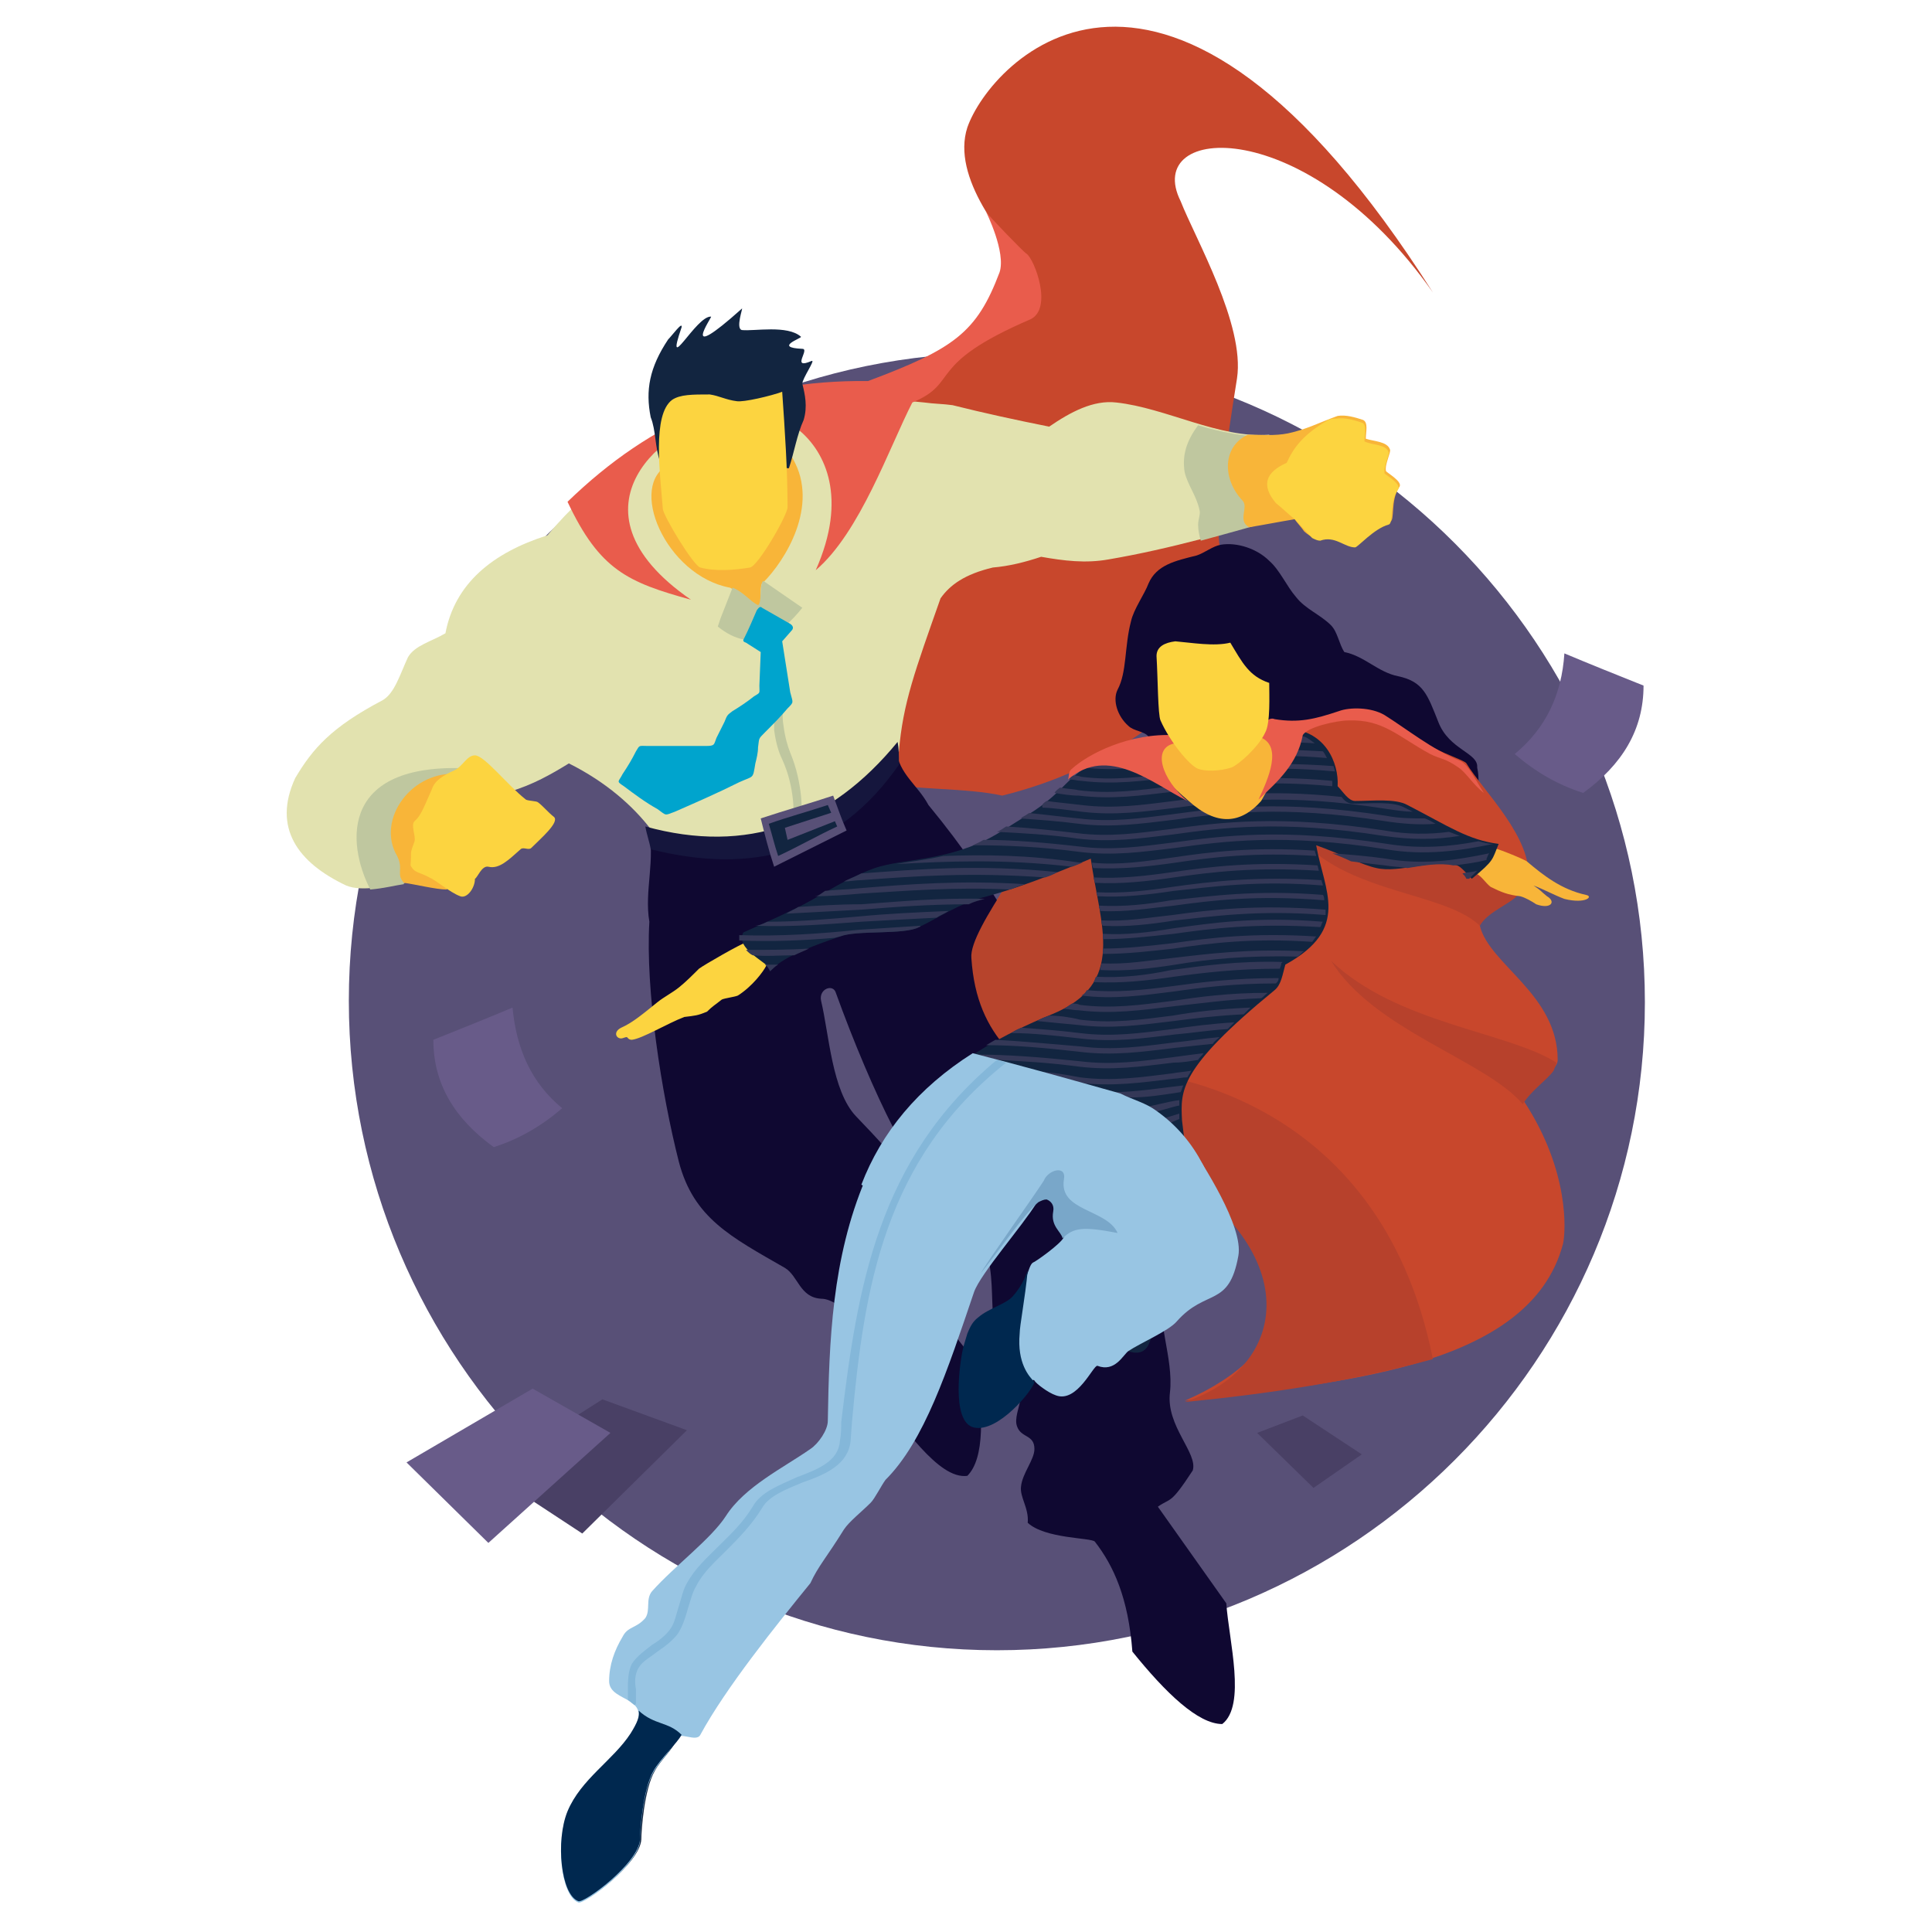 <?xml version="1.0" encoding="utf-8"?>
<!-- Generator: Adobe Illustrator 21.0.0, SVG Export Plug-In . SVG Version: 6.00 Build 0)  -->
<svg version="1.1" id="Слой_1" xmlns="http://www.w3.org/2000/svg" xmlns:xlink="http://www.w3.org/1999/xlink" x="0px" y="0px"
	 viewBox="0 0 144 144" style="enable-background:new 0 0 144 144;" xml:space="preserve">
<style type="text/css">
	.st0{fill-rule:evenodd;clip-rule:evenodd;fill:#585077;}
	.st1{fill-rule:evenodd;clip-rule:evenodd;fill:#C8472C;}
	.st2{fill-rule:evenodd;clip-rule:evenodd;fill:#E2E2AF;}
	.st3{fill-rule:evenodd;clip-rule:evenodd;fill:#E95C4C;}
	.st4{fill-rule:evenodd;clip-rule:evenodd;fill:#F8B539;}
	.st5{fill-rule:evenodd;clip-rule:evenodd;fill:#122540;}
	.st6{fill-rule:evenodd;clip-rule:evenodd;fill:#FCD440;}
	.st7{fill-rule:evenodd;clip-rule:evenodd;fill:#BFC79F;}
	.st8{fill-rule:evenodd;clip-rule:evenodd;fill:#0F0831;}
	.st9{fill-rule:evenodd;clip-rule:evenodd;fill:#B7412C;}
	.st10{fill-rule:evenodd;clip-rule:evenodd;fill:#B7442C;}
	.st11{fill-rule:evenodd;clip-rule:evenodd;fill:#343857;}
	.st12{fill-rule:evenodd;clip-rule:evenodd;fill:#98C5E3;}
	.st13{fill-rule:evenodd;clip-rule:evenodd;fill:#494065;}
	.st14{fill-rule:evenodd;clip-rule:evenodd;fill:#685B89;}
	.st15{fill-rule:evenodd;clip-rule:evenodd;fill:#00A4CD;}
	.st16{fill-rule:evenodd;clip-rule:evenodd;fill:#00284F;}
	.st17{fill-rule:evenodd;clip-rule:evenodd;fill:#79A7C9;}
	.st18{fill-rule:evenodd;clip-rule:evenodd;fill:#84B7D9;}
	.st19{fill-rule:evenodd;clip-rule:evenodd;fill:#15163D;}
</style>
<path class="st0" d="M74.3,123c26.6,0,48.3-21.7,48.3-48.3S101,26.3,74.3,26.3S26,48,26,74.6S47.7,123,74.3,123z"/>
<path class="st1" d="M61.9,35.1C67,30.2,72,25.3,77.1,20.4c-2.4-2.6-6.2-7.2-5-10.9c1.7-4.9,14.7-19.2,34.7,12.3
	C97.4,8.4,85.1,9.2,88,15c1.1,2.8,4.8,9.2,4.2,13.2c-3.5,21.8,0.7,8,1.5,16.7c0,0.4-0.8,2.2-0.8,2.7c-5.3,5.7-10.5,9.8-18.2,11.7
	c-2.7-0.6-6.6-0.4-9.3-1C64.2,50.5,63,42.8,61.9,35.1z"/>
<path class="st2" d="M71,30.2c-0.7-0.1-1.4-0.1-2.1-0.2c-12-1.3-21.4,1.9-28.1,9.9c-4.1,1.3-6.9,3.6-7.6,7.3c-1,0.6-2.3,0.9-2.8,1.8
	c-0.6,1.3-1,2.7-1.9,3.2c-3.8,2-5.2,3.6-6.5,5.8c-1.7,3.7,0.2,6.3,3.8,8c1.2,0.5,3.1,0,4.4-0.2c0.1-1.8-0.2-3.5-0.1-5.3
	c2.6-0.5,5.3-1,7.9-1.5c1.7-0.5,3.1-1.3,4.4-2.1c2.8,1.4,4.8,3.2,6.1,4.9c7.9,2.9,13.8-0.4,18.5-5.8c0.3-3.6,1.2-6,3.1-11.4
	c0.7-1,1.8-1.8,3.9-2.3c1.2-0.1,2.4-0.4,3.6-0.8c1.7,0.3,3.3,0.5,5,0.2c4.7-0.8,9.1-2.1,13.7-3.4c-0.6-2-1.1-3.9-1.7-5.9
	c-3.7,0.3-7.7-2-11.4-2.4c-1.7-0.2-3.4,0.7-5,1.8C75.7,31.3,73.4,30.8,71,30.2z"/>
<path class="st3" d="M68,30c-1.7,3.3-3.9,9.7-7.2,12.5c2.4-5.4,0.7-8.8-1.2-10.4c-2-1.6-5.9-0.8-6.1-0.7c-3.4,0-12,6.4-2,13.3
	c-4.7-1.3-6.8-2.2-9.2-7.3c6.3-6.1,13.3-9.1,22.4-9c6.4-2.4,8.1-3.6,9.8-8.1c0.5-1.5-1-4.5-1-4.5c0.2,0.3,2.9,3.1,3,3.1
	c0.6,0.4,2,4.1,0.3,4.9C68.9,27.2,71.6,28.5,68,30z"/>
<path class="st4" d="M58.7,33.5c-3.2,0.1-5.6,1-8.8,1.1c-3.2,1.5-0.3,8.3,4.5,9.2c0.3,0.1,1.8,1.4,2.1,1.4c0.4-0.1,0-1.7,0.4-1.8
	c1.6-1.6,4.2-5.7,2.2-9.2C57.7,31.6,59.1,33.8,58.7,33.5z"/>
<path class="st5" d="M58.8,34.9c-3.2-0.2-6.4-0.3-9.6-0.5c-0.4-1.1-0.3-2.3-0.7-3.3c-0.4-2-0.1-3.7,1.3-5.8c0.3-0.3,1.1-1.4,1-0.9
	c-1.3,3.8,1.1-0.9,2.2-0.8c0.1,0-2.5,3.7,2.3-0.6c0.1-0.1-0.5,1.5,0,1.6c0.9,0.1,3.4-0.4,4.4,0.5c0.1,0.1-2.1,0.8,0.1,0.9
	c0.6,0-0.9,1.6,0.7,0.9c0.3-0.1-0.7,1.3-0.7,1.7c0.2,0.8,0.4,1.7,0.1,2.7C59.4,32.4,59.2,33.7,58.8,34.9z"/>
<path class="st6" d="M50.1,29.8c-1.5,1.1-0.9,5.5-0.7,8.1c0,0.5,2.3,4.3,2.8,4.4c1.1,0.3,2.5,0.2,3.7,0c0.6-0.1,2.8-3.9,2.8-4.5
	c0-2.8-0.2-5.7-0.4-8.6c-0.8,0.3-2.9,0.8-3.4,0.7c-0.8-0.1-1.3-0.4-2-0.5C51.6,29.4,50.7,29.4,50.1,29.8z"/>
<path class="st7" d="M27.6,66.3c1.1-0.1,1.8-0.3,2.5-0.4c0.1-1.8-0.2-3.5-0.1-5.3l5.3-1c1.8-1.6,0.6-1.6,0.1-2.3
	C25.3,56.6,25.8,62.8,27.6,66.3z"/>
<path class="st4" d="M34.3,57.7c-1.2,2.5,0.2,6.2-1,8.6c-0.8,0-2.4-0.4-3.2-0.5c-0.6-0.7,0-1-0.5-2C28,61.1,30.7,57.3,34.3,57.7z"/>
<path class="st7" d="M89.5,40.3c2.2-0.6,4.4-1.2,6.7-1.9l-1.7-5.9c-1.7,0.1-3.5-0.3-5.2-0.8c-0.9,1.2-1.2,2.3-1,3.5
	c0.2,0.9,0.9,1.8,1.1,2.8c0.1,0.3-0.1,0.7-0.1,1.1C89.3,39.5,89.4,40,89.5,40.3z"/>
<path class="st6" d="M34.3,66.8c-0.8-0.3-1.8-1.2-2.3-1.4c-0.7-0.4-1.1-0.3-1.4-0.9c0.1-1.2-0.1-0.7,0.3-1.8c0.1-0.4-0.3-1.2,0-1.5
	c0.5-0.4,0.8-1.3,1.3-2.4c0.2-0.6,0.8-1,1.7-1.4c0.6-0.3,0.9-1.1,1.5-1.1c0.7,0,2.4,2.2,3.8,3.3c0.2,0.1,0.8,0.1,0.9,0.2
	c0.4,0.3,0.7,0.7,1.2,1.1c0.4,0.4-1,1.6-1.7,2.3c-0.2,0.2-0.6-0.1-0.8,0.1c-0.9,0.8-1.6,1.5-2.4,1.3c-0.5-0.1-0.8,0.8-1,0.9
	C35.4,66.2,34.8,67,34.3,66.8z"/>
<path class="st4" d="M98.4,40.2c-0.3,0.1-1-0.4-1.2-0.6c-0.2-0.3-0.5-0.6-0.7-0.9c-1.2,0.2-2.2,0.4-3.4,0.6c-0.9-0.5,0-1.5-0.5-2
	c-1.5-1.6-1.5-4,0.4-4.9c1,0,2,0.1,3-0.1c1.4-0.3,2.3-0.8,3.7-1.3c0.6-0.1,1.3,0.1,1.9,0.3c0.4,0.2,0.2,0.9,0.2,1.4
	c0.6,0.2,1.6,0.2,1.8,0.8c0.1,0.2-0.4,1.1-0.3,1.6c0,0.1,1.3,0.8,1,1.2c-0.7,1-0.3,2.5-0.7,2.6c-1.2,0.3-2.4,1.7-2.5,1.7
	C100.2,40.7,99.5,39.8,98.4,40.2z"/>
<path class="st6" d="M99,31.3c-1.9,1.1-2.6,2.1-3.1,3.2c-1.6,0.7-1.9,1.7-0.8,3c0.5,0.4,0.9,0.8,1.4,1.2l1.3,1.4
	c0.2,0.1,0.4,0.2,0.6,0.2c1.1-0.4,1.8,0.5,2.6,0.5c0.2,0,1.4-1.4,2.5-1.7c0.4-0.1,0-1.6,0.7-2.6c0.3-0.4-0.9-1.1-1-1.2
	c-0.1-0.5,0.4-1.5,0.3-1.6c-0.2-0.6-1.2-0.5-1.8-0.8c0-0.5,0.2-1.3-0.2-1.4c-0.6-0.2-1.3-0.4-1.9-0.3C99.4,31.2,99.2,31.2,99,31.3z"
	/>
<path class="st8" d="M87.9,57.8c-0.8-1-1.5-2-2.3-2.9c-0.3-0.4-1.1-0.4-1.5-0.8c-0.8-0.7-1.2-1.9-0.8-2.7c0.7-1.3,0.5-3.2,1-5.1
	c0.2-0.9,1-2,1.3-2.8c0.6-1.4,2-1.7,3.6-2.1c0.6-0.2,1.2-0.7,1.8-0.8c1.2-0.2,2.7,0.3,3.6,1.2c0.8,0.7,1.3,1.9,2,2.7
	c0.7,0.9,1.8,1.3,2.6,2.1c0.5,0.5,0.6,1.4,1,2c1.5,0.3,2.5,1.5,4,1.8c1.9,0.4,2.2,1.4,3,3.4c0.8,2.1,3,2.3,2.9,3.4
	c0.1,0.5,0.1,0.7,0.1,1.2C102.8,58.1,95.3,57.9,87.9,57.8z"/>
<path class="st1" d="M95.3,54.5c-5.4,1.3-10.7,2.9-16.1,4.2c-1.5,4-7,10.5-6.8,12.7c0.9,11.4,11.8,9,19.8,19.4
	c5.1,3.4,4.7,9.9-3.9,13.6c10.8-1.3,25.7-2.2,28.2-11.7c0.2-0.9,0.5-5.4-2.9-10.6c-0.6-0.8,2.5-2,2.5-3.1c0-4.9-5.1-7.1-5.8-10
	c-0.2-0.9,3.5-2.5,3.6-3.4c0.4-3.1-3.4-6.7-4.6-8.7c-0.1-0.2-1.4-0.6-2.5-1.2c-1.9-1-4.2-2.4-5.6-2.6C98.2,52.8,98.2,54.9,95.3,54.5
	z"/>
<path class="st9" d="M113.4,66c0,0.1-0.1,0.3-0.2,0.6c-0.4,0.7-2.3,1.3-2.9,2.4c-2.9-2.8-11.4-2.3-14.5-8.1
	C100.3,64.3,109.2,61.5,113.4,66z"/>
<path class="st9" d="M106.8,101.3c-4-20.1-21.3-21.6-23.6-21.5c1,0.6,1.2,5.9,2.1,6.4c12,6.3,11.2,15.6,3,18.3
	C94.4,103.9,100.6,103,106.8,101.3z"/>
<path class="st8" d="M64.1,97.6c0.4,2.2,0.9,4.3,1.3,6.5c1.9,2,4.5,6.2,6.7,5.9c1.3-1.3,1.2-4.6,0.6-8.6c-1.8-2-2.8-3.7-3.4-5.2
	c-0.1-0.3-0.2-0.7-0.3-1l2.9-1.4c-2.3-4.2-5-7.4-8.1-10.6c-1.8-1.9-2-6.1-2.6-8.6c-0.2-0.9,0.9-1.3,1.1-0.6
	c1.3,3.6,2.9,7.4,4.3,10.1c3.2,4.3,4.1,5.3,6.4,8.3c1.8,2.4,0,7.1,2.3,9.1c1.9,1.6,0.1,3.7,0.5,4.8c0.3,0.9,1.3,0.6,1.3,1.7
	c0,0.8-0.9,1.8-1,2.8c-0.1,0.8,0.6,1.6,0.5,2.7c1.3,1.2,4.7,1.1,5,1.4c1.4,1.8,2.5,4.2,2.8,8.2c2.5,3.1,4.9,5.4,6.7,5.4
	c1.8-1.4,0.5-6.2,0.3-9c-1.7-2.4-3.4-4.8-5.1-7.2c1-0.7,0.9-0.1,2.6-2.7c0.4-1.3-2-3.3-1.7-5.8c0.3-2.6-1.1-5.5-0.5-7.9
	c-5.8-12.9-7.1-23.3-17.5-35.9c-0.8-1.5-2.2-2.3-2.4-4.1c-3.9,5.1-9.7,8.5-18.5,5.8c0.6,2.3-0.3,4.7,0.1,7
	c-0.3,5.1,0.9,12.8,2.2,17.9c1.1,4.2,3.9,5.6,7.9,7.9c1,0.6,1.1,2.2,2.7,2.3c0.8,0,1.5,0.7,2.2,1L64.1,97.6z"/>
<path class="st10" d="M76.1,76.9c1,0,5.3-1.6,5.5-3.4c0.4-0.4,0.9-0.7,1.3-1.1c0,0,0.1,0,0.1-0.1l0.9-0.7l1.3-1.1
	c0.7-0.9,1.5-1.7,2.2-2.6l0.8-1.3l0.6-1.5l0.5-2.4v-0.6c0-0.5,0.2-0.8,0.3-1.3l0.1-0.4v-0.4c0,0,0-0.1,0-0.1l-0.5-0.3L87.9,59
	c-0.2-0.1-0.4-0.2-0.5-0.4c-0.5-0.5-1.1-1.1-1.6-1.6c0,0-0.1-0.1-0.1-0.2l-6.5,1.9c-1.5,4-7,10.5-6.8,12.7c0.2,3.1,1.2,5.1,2.6,6.7
	l0.4-0.2c0-0.1,0.1-0.1,0.1-0.2C75.6,77.4,75.8,77.1,76.1,76.9z"/>
<path class="st6" d="M57.1,72c0.4-0.9-0.1-1.8-1.6-1.7c-0.2,0-3,1.6-3.4,1.9c-0.5,0.5-1,1-1.5,1.4c-0.5,0.4-1.1,0.7-1.6,1.1
	c-1,0.8-1.8,1.5-2.7,1.9c-0.6,0.3-0.4,0.8,0,0.8c0.1,0,0.3-0.1,0.4-0.1c0.1,0,0.1,0.2,0.4,0.2c0.8-0.1,2.6-1.2,3.9-1.7
	c0.8-0.1,1-0.1,1.7-0.4c0.4-0.4,0.6-0.5,1.1-0.9c0.2-0.1,1-0.2,1.2-0.3C56.1,73.5,56.9,72.4,57.1,72z"/>
<path class="st4" d="M113.8,64.2c-0.3-0.2-2.5-1.1-2.6-1c-0.6,0.4-2.1,1.8-1.3,1.9c0.4,0,0.8,0.7,1.2,1c0.8,0.4,1.3,0.6,2.2,0.7
	c0.4,0.1,0.9,0.4,1.2,0.6c1.1,0.4,1.5-0.2,0.8-0.6c-0.5-0.4-0.4-0.4-1-0.8c0.8,0.3,1.5,0.7,2.3,1c1.6,0.4,2.2-0.2,1.6-0.3
	C116.4,66.3,115.1,65.3,113.8,64.2z"/>
<path class="st5" d="M57.5,72.3c0.1-0.1,0.2-0.2,0.3-0.3c1.1-0.9,3.1-1.6,4.8-2.2c1.3-0.5,4.8-0.1,5.9-0.7c1.3-0.6,3-1.8,5.1-2.3
	c2.2-0.6,4.6-1.5,7.7-2.8c0.7,5,2.7,9.3-2.9,11.6c-7.6,3.1-11.5,7.1-13.6,11.6C62,93.3,62,99.8,61.9,106c0,0.7-0.7,1.7-1.3,2.1
	c-2,1.4-5,2.7-6.4,4.9c-2.5,4-3.7,8.4-5.3,12.8c-0.3,0.7-0.6,1.5-1,2.2c-0.3,0.5-0.3,1.2-0.6,1.7c-1.3,2-4,3-4.9,5.3
	c-0.9,2.2-0.5,6.2,0.8,6.7c0.4,0.2,4.5-2.8,4.6-4.6c0-0.6,0.2-3.7,1-5.1c0.5-0.9,1.3-1.5,1.7-2.5c0.2-0.6,0.2-1.3,0.5-1.8
	c0.1-0.2,0.2-0.4,0.3-0.5c2-3.3,5.8-6.1,8.5-9.4c0.6-1.3,0.8-2.3,2-4.3c0.4-0.6,1.5-1.2,2.2-1.9c0.3-0.3,0.8-1.3,1.1-1.7
	c3.7-3.7,6.2-10.7,9.1-18.6c3.4-2.6,7.9-4.9,6.1-0.9c5.8,0.3-1.7,5.9-4.4,7c-1.1,0.4-2.3,0.9-2.9,1.9c-1.5,2.4-1.1,5.4,0.4,5.1
	c2.4-0.4,4.9-4.1,6.9-7.1c1.8,2.5,4.7,4.8,5.4,2.7c1.1-3.1,5.9-5,2.9-5.3c-0.6-0.1,2.4-0.6,1.9-1.6c-1.3-2.4-2.1-6.8-2.4-9.6
	c-0.1-2.2-0.3-3.8,6.9-9.7c0.5-0.4,0.6-1.2,0.8-1.9c4.9-2.7,2.9-5.5,2.3-8.9c1.7,0.6,3.5,1.5,4.5,1.7c1.7,0.4,4.2-0.7,6-0.2
	c0.3,0.1,0.7,0.6,1.1,1c1.7-1.4,1.5-1.4,2-2.6c-2.3-0.3-3.7-1.3-6.8-2.9c-0.9-0.5-2.6-0.3-3.9-0.3c-0.5,0-0.9-0.7-1.3-1.1
	c0.1-1.7-0.9-4.3-4-4.3c-4.4,0.5-7.1,0.6-12.6,1.8c-3.8,1.5-3.3,2.7-6.6,4.7c-1,0.6-2,1.3-3,1.8c-3.3,1.6-6.2,1.4-8.3,2.1
	c-2.5,0.9-4.3,2.3-6.1,3.1c-1.4,0.7-2.6,1.2-3.7,1.7C54.8,70.7,57,71.6,57.5,72.3z"/>
<path class="st11" d="M81,73.8c2.2,0.2,4.1,0,6.4-0.3c2.2-0.3,4.6-0.6,7.9-0.6c0,0.2-0.1,0.3-0.2,0.4c-3.1,0-5.5,0.3-7.6,0.6
	c-2.4,0.3-4.5,0.6-6.9,0.3C80.8,74.1,80.9,74,81,73.8L81,73.8z M73.3,62.6c2.2,0,4.6,0.2,7.2,0.5c2.4,0.3,4.5,0,6.9-0.3
	c3.7-0.5,8.2-1.1,16,0.1c2.5,0.4,4.7,0.2,6.8-0.2c0.4,0.1,0.7,0.2,1.1,0.2c-2.4,0.5-5.1,0.9-8,0.4c-7.6-1.2-12.1-0.6-15.7-0.1
	c-2.5,0.3-4.6,0.6-7.1,0.3c-3-0.4-5.6-0.5-8-0.5C72.7,62.9,73,62.8,73.3,62.6L73.3,62.6z M75,61.6c-0.2,0.1-0.4,0.3-0.7,0.4
	c1.9,0.1,3.9,0.2,6,0.5c2.5,0.3,4.6,0,7.1-0.3c3.6-0.5,8.1-1.1,15.7,0.1c2.1,0.3,3.9,0.3,5.7,0c-0.3-0.1-0.5-0.2-0.8-0.3
	c-1.5,0.2-3.1,0.2-4.8-0.1c-7.8-1.2-12.3-0.6-16-0.1c-2.4,0.3-4.5,0.6-6.9,0.3C78.6,61.9,76.7,61.7,75,61.6L75,61.6z M76.7,60.6
	c-0.3,0.2-0.3,0.2-0.5,0.3C76.1,61,76.1,61,76,61c1.4,0.1,2.9,0.2,4.4,0.4c2.5,0.3,4.6,0,7.1-0.3c3.6-0.5,8.1-1.1,15.7,0.1
	c1.3,0.2,2.6,0.3,3.8,0.2c-0.2-0.1-0.5-0.3-0.8-0.4c-0.9,0-1.9,0-2.9-0.2c-7.8-1.2-12.3-0.6-16-0.1c-2.4,0.3-4.5,0.6-6.9,0.3
	C79.3,60.9,77.8,60.7,76.7,60.6L76.7,60.6z M57.2,68.7c2.4,0,4.6-0.2,6.9-0.4c2.1-0.2,4.2-0.3,6.6-0.4c-0.3,0.2-0.6,0.3-0.9,0.5
	c-2,0.1-3.8,0.2-5.6,0.3c-2.7,0.2-5.2,0.4-7.9,0.3C56.5,69,56.8,68.9,57.2,68.7L57.2,68.7z M82.1,68.6c1.8,0.1,3.4-0.2,5.3-0.4
	c2.9-0.4,6.3-0.8,11.4-0.4c0,0.1,0,0.3,0,0.4c-5-0.4-8.4,0.1-11.2,0.4c-1.9,0.3-3.6,0.5-5.4,0.4C82.1,68.9,82.1,68.8,82.1,68.6
	L82.1,68.6z M59.5,67.6c-0.3,0.2-0.6,0.3-0.9,0.5c1.9-0.1,3.7-0.2,5.6-0.3c2.5-0.2,5.1-0.4,8-0.4c0.4-0.2,0.8-0.3,1.2-0.4
	c-3.4-0.1-6.4,0.2-9.2,0.4C62.5,67.4,61,67.5,59.5,67.6L59.5,67.6z M81.9,67.5c0,0.1,0.1,0.3,0.1,0.4c1.9,0.1,3.6-0.2,5.5-0.4
	c2.9-0.4,6.2-0.8,11.2-0.4c0-0.1,0-0.3-0.1-0.4c-5-0.4-8.4,0.1-11.3,0.4C85.5,67.4,83.8,67.6,81.9,67.5L81.9,67.5z M61.5,66.4
	c0.9-0.1,1.7-0.1,2.6-0.2c3.7-0.3,7.5-0.6,12.3-0.3c-0.4,0.1-0.8,0.3-1.1,0.4c-4.2-0.2-7.7,0.1-11.1,0.3c-1.2,0.1-2.3,0.2-3.5,0.2
	C61,66.8,61.2,66.6,61.5,66.4L61.5,66.4z M81.7,66.5c1.9,0.1,3.7-0.1,5.7-0.4c2.9-0.4,6.2-0.8,11.1-0.5c0,0.1,0.1,0.3,0.1,0.4
	c-4.9-0.4-8.2,0.1-11.1,0.4c-2,0.3-3.8,0.5-5.7,0.4L81.7,66.5L81.7,66.5z M64,65.2c-0.4,0.2-0.7,0.3-1.1,0.5c0.4,0,0.9-0.1,1.3-0.1
	c4-0.3,8.2-0.6,13.7-0.2c0.3-0.1,0.6-0.2,0.9-0.4c-5.9-0.6-10.4-0.2-14.6,0.1L64,65.2L64,65.2z M81.5,65.4l0.1,0.4
	c2,0.1,3.8-0.1,5.9-0.4c2.8-0.4,6-0.8,10.8-0.5l-0.1-0.4c-4.8-0.3-8,0.1-10.8,0.5C85.3,65.3,83.5,65.5,81.5,65.4L81.5,65.4z
	 M109,65.1c0.4-0.1,0.8-0.1,1.1-0.2c-0.3,0.3-0.4,0.4-0.6,0.6c-0.1,0-0.1,0-0.2,0C109.2,65.3,109.1,65.2,109,65.1L109,65.1z
	 M70.3,63.8c-1.3,0.3-2.4,0.4-3.5,0.6c3.8-0.2,7.9-0.4,13.1,0.2c0.3-0.1,0.5-0.2,0.8-0.3l-0.2,0C76.6,63.7,73.3,63.7,70.3,63.8
	L70.3,63.8z M81.4,64.3c0,0.1,0,0.3,0.1,0.4c2.1,0.1,4-0.1,6.1-0.4c2.7-0.4,5.9-0.8,10.5-0.5c0-0.1-0.1-0.3-0.1-0.4
	c-4.6-0.3-7.8,0.1-10.5,0.5C85.3,64.2,83.4,64.5,81.4,64.3L81.4,64.3z M99.3,63.6c0.5,0.2,1,0.4,1.4,0.6c0.8,0.1,1.6,0.2,2.5,0.3
	c0.6,0.1,1.1,0.1,1.7,0.2c1.2-0.2,2.4-0.4,3.4-0.2c0,0,0.1,0,0.1,0c0.8-0.1,1.6-0.2,2.4-0.4c0,0,0-0.1,0-0.1
	c0.1-0.2,0.1-0.3,0.2-0.4c-2.4,0.5-4.9,0.9-7.7,0.4C101.9,63.8,100.6,63.7,99.3,63.6L99.3,63.6z M78,59.7c0.7,0.1,1.8,0.2,2.6,0.3
	c2.4,0.3,4.5,0,6.9-0.3c3.1-0.4,6.8-0.9,12.5-0.3c0.2,0.3,0.5,0.5,0.8,0.5c1.3,0,3-0.2,3.9,0.3c0.2,0.1,0.4,0.2,0.6,0.3
	c-0.6,0-1.2-0.1-1.9-0.2c-7.6-1.2-12.1-0.6-15.7-0.1c-2.5,0.3-4.6,0.6-7.1,0.3c-0.8-0.1-2.2-0.3-2.9-0.3
	C77.6,59.9,77.9,59.8,78,59.7L78,59.7z M79,58.7c-0.1,0.1-0.3,0.2-0.4,0.4c0.6,0.1,1.2,0.2,1.8,0.2c2.5,0.3,4.6,0,7.1-0.3
	c3-0.4,6.5-0.9,11.8-0.4c0-0.1,0-0.3,0-0.4c-5.4-0.5-8.9,0-12,0.4c-2.4,0.3-4.5,0.6-6.9,0.3C80,58.8,79.5,58.8,79,58.7L79,58.7z
	 M80,57.8c0.2,0,0.3,0,0.6,0.1c2.4,0.3,4.5,0,6.9-0.3c0.6-0.1,1.3-0.2,2-0.3c0.5,0.2,1.6,0.2,2.5-0.1c0.1,0,0.2-0.1,0.4-0.2
	c2-0.1,4.2-0.1,7,0.1c0,0.1,0.1,0.3,0.1,0.4c-5.3-0.5-8.8,0-11.8,0.4c-2.5,0.3-4.6,0.6-7.1,0.3c-0.3,0-0.5-0.1-0.9-0.1
	C79.7,58,79.8,57.9,80,57.8L80,57.8z M81.4,56.8c-0.3,0.1-0.5,0.2-0.7,0.4c2.4,0.3,4.5,0,6.9-0.3c0.4,0,0.7-0.1,1.1-0.1
	c-0.1-0.1-0.2-0.3-0.4-0.4c-0.3,0-0.6,0.1-0.9,0.1C85.3,56.7,83.4,57,81.4,56.8L81.4,56.8z M93.4,55.9c1.5-0.1,3.2,0,5.2,0.1
	c0.1,0.1,0.2,0.3,0.3,0.5c-2.3-0.2-4.2-0.2-5.9-0.1C93.2,56.2,93.3,56,93.4,55.9L93.4,55.9z M94.2,54.8c0.9,0,1.9,0,3,0.1
	c0.3,0.1,0.5,0.3,0.8,0.5c-1.5-0.1-2.8-0.1-4-0.1C94,55.1,94.1,55,94.2,54.8L94.2,54.8z M87.9,55.8c-1.7,0.2-3.4,0.5-5.1,0.5l0,0
	c1.9-0.4,3.4-0.7,4.8-0.9C87.7,55.5,87.8,55.7,87.9,55.8L87.9,55.8z M82.9,81.4c1.8,0,3.5-0.3,5.3-0.5c-0.1,0.2-0.1,0.3-0.2,0.5
	c-1.3,0.2-2.5,0.4-3.8,0.4L82.9,81.4L82.9,81.4z M77.4,79.9l2.5,0.7c0.2,0,0.3,0,0.5,0.1c2.5,0.3,4.6,0,7.1-0.3c0.3,0,0.6-0.1,1-0.1
	c0.1-0.2,0.2-0.3,0.3-0.5c-0.5,0.1-0.9,0.1-1.4,0.2c-2.4,0.3-4.5,0.6-6.9,0.3C79.4,80.1,78.4,79.9,77.4,79.9L77.4,79.9z M72.7,78.6
	c2.4,0,4.9,0.2,7.8,0.5c2.4,0.3,4.5,0,6.9-0.3c0.7-0.1,1.5-0.2,2.3-0.3c-0.1,0.2-0.3,0.3-0.4,0.5c-0.6,0.1-1.2,0.2-1.8,0.2
	c-2.5,0.3-4.6,0.6-7.1,0.3c-2.2-0.3-4.2-0.4-6-0.5L72.7,78.6L72.7,78.6z M86.6,83.4l1.3-0.4c0,0.1,0,0.3,0,0.4l-0.7,0.3
	C87,83.7,86.8,83.6,86.6,83.4L86.6,83.4z M84.9,82.6c0.8-0.1,2.1-0.5,3-0.6c0,0.2,0,0.3,0,0.4c-0.6,0.1-1.6,0.5-2.2,0.5
	C85.4,82.8,85.2,82.7,84.9,82.6L84.9,82.6z M81.7,72.8c-0.1,0.1-0.1,0.3-0.2,0.4c2.1,0.1,3.9-0.1,6-0.4c2.2-0.3,4.7-0.6,7.9-0.6
	c0-0.1,0.1-0.2,0.1-0.4l0.1-0.1c-3.4-0.1-6,0.3-8.3,0.6C85.4,72.7,83.6,72.9,81.7,72.8L81.7,72.8z M57,71.9c0.3,0,0.7,0,1,0
	c-0.2,0.1-0.4,0.3-0.6,0.5C57.3,72.2,57.2,72,57,71.9L57,71.9z M82.1,71.8c1.8,0.1,3.4-0.2,5.3-0.4c2.6-0.3,5.6-0.7,9.8-0.5
	c-0.2,0.1-0.3,0.3-0.5,0.4c-3.9-0.1-6.7,0.2-9.1,0.6c-1.9,0.3-3.7,0.5-5.6,0.4C82,72.1,82.1,71.9,82.1,71.8L82.1,71.8z M55.6,70.8
	c1.6,0,3.2,0,4.7-0.1c-0.4,0.2-0.7,0.3-1.1,0.5c-1,0-2,0.1-3.1,0l0,0l0,0C55.9,71.1,55.8,71,55.6,70.8L55.6,70.8z M82.2,70.7
	c0,0.1,0,0.3,0,0.4c1.8,0,3.5-0.2,5.3-0.4c2.7-0.4,5.8-0.8,10.3-0.5c0.1-0.1,0.2-0.3,0.3-0.4c-4.7-0.3-7.9,0.1-10.7,0.5
	C85.6,70.5,84,70.7,82.2,70.7L82.2,70.7z M55.1,69.7c0,0.1,0,0.4,0,0.4c2.4,0.1,4.8,0,7.1-0.2l0.4-0.1c1.3-0.5,4.8-0.1,5.9-0.7
	c0,0,0.1,0,0.1-0.1c-1.6,0.1-3.1,0.2-4.6,0.3C61.1,69.6,58.2,69.8,55.1,69.7L55.1,69.7z M82.2,69.6c0,0.1,0,0.3,0,0.4
	c1.8,0,3.4-0.2,5.3-0.4c2.8-0.4,6.1-0.8,10.9-0.5c0.1-0.1,0.1-0.3,0.2-0.4c-5-0.4-8.3,0.1-11.2,0.5C85.6,69.5,83.9,69.7,82.2,69.6
	L82.2,69.6z M74.2,77.5c-0.2,0.1-0.5,0.3-0.7,0.4c2.1,0,4.4,0.2,7,0.5c2.5,0.3,4.6,0,7.1-0.3c0.9-0.1,1.8-0.2,2.8-0.3
	c0.1-0.2,0.3-0.3,0.5-0.5c-1.2,0.1-2.3,0.3-3.4,0.4c-2.4,0.3-4.5,0.6-6.9,0.3C78.2,77.8,76.1,77.6,74.2,77.5L74.2,77.5z M76.1,76.6
	c1.4,0.1,2.8,0.2,4.4,0.4c2.4,0.3,4.5,0,6.9-0.3c1.4-0.2,2.9-0.4,4.6-0.5c-0.2,0.2-0.3,0.3-0.5,0.5c-1.5,0.1-2.7,0.3-3.9,0.4
	c-2.5,0.3-4.6,0.6-7.1,0.3c-1.8-0.2-3.5-0.4-5.1-0.4C75.6,76.8,75.9,76.7,76.1,76.6L76.1,76.6z M78.2,75.7c-0.3,0.1-0.6,0.2-0.9,0.4
	c1,0.1,2,0.2,3.1,0.3c2.5,0.3,4.6,0,7.1-0.3c1.5-0.2,3.2-0.4,5.2-0.5c0.2-0.2,0.3-0.3,0.5-0.5c-2.3,0.1-4.1,0.3-5.8,0.6
	c-2.4,0.3-4.5,0.6-6.9,0.3C79.7,75.8,78.9,75.7,78.2,75.7L78.2,75.7z M79.9,74.8c-0.2,0.1-0.4,0.3-0.6,0.4c0.4,0,0.7,0.1,1.1,0.1
	c2.5,0.3,4.6,0,7.1-0.3c1.9-0.2,3.9-0.5,6.5-0.6c0.2-0.1,0.3-0.3,0.5-0.4c-2.9,0-5.1,0.3-7.1,0.6c-2.4,0.3-4.5,0.6-6.9,0.3
	C80.3,74.8,80.1,74.8,79.9,74.8z"/>
<path class="st12" d="M64.5,87.9c-2.5,5.9-2.7,12.1-2.8,18c0,0.7-0.7,1.7-1.3,2.1c-2,1.4-4.9,2.8-6.3,5c-1.1,1.7-3.8,3.7-5.5,5.6
	c-0.5,0.6-0.1,1.4-0.5,2c-0.7,0.8-1.3,0.6-1.7,1.4c-0.6,1-1,2.1-1,3.3c0,1.7,3.6,1,1.6,4c-1.3,2-3.7,3.4-4.7,5.8
	c-0.9,2.2-0.5,6.2,0.8,6.7c0.4,0.2,4.5-2.8,4.6-4.6c0-0.6,0.2-3.7,1-5.1c0.5-0.9,1.3-1.5,1.7-2.5c0.2-0.6,1.5,0.3,1.8-0.3
	c1.9-3.5,5.6-8.1,8.2-11.3c0.6-1.3,1.2-1.9,2.5-4c0.4-0.6,1.3-1.3,2-2c0.3-0.3,0.8-1.3,1.1-1.7c2.9-2.9,4.6-8.1,6.6-14
	c0.5-1.4,3.6-4.9,4.7-6.7c0.2-0.4-0.3-0.1-0.7-0.1C73.4,90,66.4,90.5,64.5,87.9L64.5,87.9z M75.5,96.9c1-0.9,1.1-2.6,1.5-2.8
	c0.1,0,2.1-1.4,2.3-1.9c-0.5-1.5-0.9-3.7-0.8-3.7c4.4-1.7,4.2-3,10.2-3.2c0.9,1.4,4,6.1,3.6,8.3c-0.7,3.9-2.4,2.4-4.6,4.9
	c-0.6,0.7-2.7,1.6-3.6,2.2c-0.4,0.3-1,1.6-2.3,1.1c-0.3-0.1-1.5,2.8-3.1,2.2c-0.6-0.2-1.5-0.9-1.6-1.1c-0.1-0.2-0.5,0.3-0.8,0.9
	c-0.6,1.1-1.6,1-3.5,1.4c-1.5,0.3,0.4-3.8,1.9-6.2C75.3,98,74.6,97.7,75.5,96.9z"/>
<path class="st4" d="M85.5,56.7c0.1-0.5,0.2-1.1,0.4-1.6c3.1-0.3,6.1-0.5,9.2-0.8c0.1,0.9,0.2,1.8,0.4,2.7c-0.5,0.9-1,1.8-1.5,2.7
	c-1.5,1.7-3.3,1.9-5.4,0C87.4,58.7,86.5,57.7,85.5,56.7z"/>
<path class="st3" d="M79.6,58.1c3-2.6,6.3,0.3,8.9,1.6c-1.9-1.6-2.7-4-0.9-4.3c0.2,0-0.3,0,0.3,0c-0.1-0.2-0.1-0.4-0.3-0.6
	c-3.4-0.2-6.5,1.4-7.7,2.5C79.6,57.5,79.7,57.9,79.6,58.1z"/>
<path class="st3" d="M97.1,54.8c-0.4,2.1-1.8,3.4-3.3,4.8c0.7-1.5,1.9-4.1,0-4.7c0.1-0.3,0.5-0.8,0.6-1.1c0.1-0.2,0.4-0.3,0.6-0.2
	c1.8,0.3,3,0,4.8-0.6c0.8-0.3,2.4-0.3,3.4,0.3c1.6,1,3.6,2.6,5.6,3.4c0.6,0.2,1.2,1.5,1.8,2.4c-0.8-0.6-1.3-1.5-1.9-1.9
	c-1-0.7-1.3-0.6-2.1-1c-2.4-1.3-3.5-2.6-6.1-2.5C99.6,53.7,97.4,54.2,97.1,54.8z"/>
<path class="st6" d="M91.7,47.9c-1.2,0.3-2.9,0-4.1-0.1c-0.8,0.1-1.4,0.4-1.4,1.1c0.1,1.6,0.1,4.4,0.3,4.8c0.7,1.6,2.2,3.4,2.8,3.6
	c0.5,0.2,1.6,0.2,2.5-0.1c0.5-0.2,2-1.5,2.5-2.6c0.4-0.7,0.3-2.8,0.3-3.7C93.1,50.4,92.6,49.4,91.7,47.9z"/>
<polygon class="st13" points="44.9,104.3 51.2,106.6 43.4,114.3 36.4,109.7 "/>
<polygon class="st14" points="39.7,103.5 45.5,106.8 36.4,115 30.3,109 "/>
<path class="st14" d="M112.9,56.2c1.5,1.3,3.2,2.3,5.1,2.9c2.9-2.1,4.5-4.7,4.5-8c-2-0.8-4-1.6-5.9-2.4
	C116.4,51.8,115.2,54.3,112.9,56.2z"/>
<polygon class="st13" points="97.1,105.5 93.7,106.8 97.9,110.9 101.5,108.4 "/>
<path class="st14" d="M41.9,82.6c-1.5,1.3-3.2,2.3-5.1,2.9c-2.9-2.1-4.5-4.7-4.5-8c2-0.8,4-1.6,5.9-2.4
	C38.5,78.2,39.6,80.7,41.9,82.6z"/>
<path class="st9" d="M116,79.2c0,0.1-0.1,0.3-0.2,0.6c-0.5,0.7-1.7,1.5-2.3,2.5c-2.8-3.3-11.1-5.5-14.3-10.7
	C104.1,76.3,112.4,76.9,116,79.2z"/>
<path class="st7" d="M59,62l0.6-0.3c0.1-0.8,0.2-1.5,0.1-2.4c-0.1-0.9-0.3-2-0.8-3.2l0,0c-0.2-0.5-0.4-1.2-0.5-2
	c-0.1-0.6-0.1-1.2,0.1-1.7l0-0.1l0-0.1C58,51,57.8,50,57.5,48.9c-0.2-1.1-0.5-2.2-0.9-3.4c0-0.2-0.2-0.2-0.4-0.2
	c-0.2,0-0.2,0.2-0.2,0.4c0.4,1.2,0.6,2.3,0.9,3.4c0.2,1.1,0.5,2.1,0.9,3.4c-0.1,0.5-0.1,1.2-0.1,1.9c0.1,0.8,0.3,1.6,0.6,2.2
	c0.5,1.1,0.7,2.1,0.8,3c0.1,0.9,0,1.7-0.2,2.4C58.9,61.9,58.9,61.9,59,62z"/>
<path class="st7" d="M59.8,45.3c-1-0.7-1.9-1.3-2.9-2c-0.3,0.1-0.1,1.7-0.4,1.8c-0.5-0.2-1.1-1-1.9-1.3l-0.9,2.3l-0.1,0.3l-0.1,0.3
	C56.1,48.8,58.2,47.3,59.8,45.3z"/>
<path class="st15" d="M58.9,46.5c-0.7-0.4-1.4-0.8-2.1-1.2c-0.1-0.1-0.2-0.1-0.4,0.2c-0.3,0.7-0.6,1.4-0.9,2
	c-0.1,0.2-0.2,0.3,0.1,0.4l1.1,0.7l-0.1,2.5c0,0.6,0.1,0.5-0.4,0.8c-0.5,0.4-1.1,0.8-1.6,1.1c-0.4,0.3-0.4,0.3-0.6,0.8
	c-0.2,0.4-0.4,0.8-0.6,1.2c-0.2,0.5-0.1,0.6-0.8,0.6c-1.4,0-2.8,0-4.3,0c-0.7,0-0.6-0.1-0.9,0.4c-0.3,0.6-0.6,1.1-1,1.7
	c-0.3,0.6-0.5,0.5,0.1,0.9c0.8,0.6,1.6,1.2,2.5,1.7c0.7,0.5,0.5,0.5,1.3,0.2c1.6-0.7,3.2-1.4,4.8-2.2c1.1-0.5,1-0.2,1.2-1.4
	c0.1-0.4,0.2-0.8,0.2-1.2c0.1-0.7,0-0.6,0.5-1.1c0.6-0.6,1.2-1.2,1.7-1.8c0.5-0.5,0.4-0.4,0.2-1.2c-0.2-1.3-0.4-2.5-0.6-3.8L59,47
	C59.1,46.9,59.2,46.7,58.9,46.5z"/>
<path class="st12" d="M91.3,91.9c-0.7-3.7-2-6.9-5.1-9.1c-0.8-0.6-1.7-0.8-2.7-1.3c-3.9-1.1-7.1-2-11-3c-4.1,2.6-6.8,5.9-8.3,9.8
	c3.5,1.8,9,7.3,10.8,3.8C78.2,86.1,84.7,89.3,91.3,91.9z"/>
<path class="st16" d="M77.1,103c-0.1,0.6-2.7,3.8-4.5,3.4c-1.8-0.4-1-5.2-0.8-6c0.1-0.3,0.2-0.7,0.3-1c0.2-0.5,0.4-0.9,0.8-1.2
	c0.8-0.7,2.1-1,2.6-1.6c0.8-0.9,1-1.7,1.1-1.9c-0.2,2.1-0.6,4.1-0.6,4.7C75.8,101.6,76.7,102.6,77.1,103z"/>
<path class="st16" d="M47.6,127.5c0.1,0.4-0.1,0.9-0.6,1.7c-1.3,2-3.7,3.4-4.7,5.8c-0.9,2.2-0.5,6.2,0.8,6.7
	c0.4,0.2,4.5-2.8,4.6-4.6c0-0.6,0.2-3.7,1-5.1c0.5-0.9,1.8-2.1,2.1-2.7C49.8,128.3,48.8,128.6,47.6,127.5z"/>
<path class="st17" d="M79.2,92.3c-0.1-0.5-0.9-0.9-0.7-2c0.1-0.5-0.2-0.8-0.5-0.9c-0.2,0-0.4,0.1-0.6,0.2c-1,0.8-2.7,3.3-4.3,5.3
	c0.5-0.9,4-5.8,4.7-6.9c0.3-0.8,1.7-1.2,1.5-0.1c-0.4,2.4,3.2,2.2,4,4C80.7,91.4,80,91.5,79.2,92.3z"/>
<path class="st18" d="M74.3,79l0.7,0.2c-9.1,7.2-10.6,16.8-11.5,26.8l-0.1,1.4c-0.2,1.8-1.9,2.5-3.6,3.1c-1.2,0.5-2.5,1-3,1.9
	c-0.8,1.3-1.8,2.3-2.7,3.2c-0.8,0.8-1.7,1.6-2.2,2.6c-0.3,0.5-0.4,1-0.6,1.6c-0.2,0.7-0.4,1.4-0.8,2c-0.4,0.5-0.9,0.9-1.5,1.3
	c-0.5,0.4-1.1,0.7-1.4,1.2c-0.3,0.5-0.3,1.1-0.2,1.6c0,0.3,0,0.7,0,1c0,0.1,0,0.1-0.1,0.2l-0.5-0.4c0-0.2,0-0.5,0-0.7
	c0-0.7,0-1.4,0.3-2c0.4-0.6,1-1,1.5-1.4c0.5-0.3,1-0.7,1.3-1.1c0.4-0.5,0.5-1.2,0.7-1.8c0.2-0.6,0.3-1.2,0.6-1.7
	c0.6-1.1,1.5-1.9,2.3-2.7c0.9-0.9,1.8-1.7,2.6-3c0.6-1.1,2-1.6,3.3-2.2c1.6-0.6,3.1-1.2,3.2-2.7c0.1-0.5,0.1-1,0.1-1.4
	C63.9,96,65.4,86.4,74.3,79z"/>
<path class="st19" d="M66.9,55.3c-5,6.1-11.2,8.4-18.8,6.3c0.1,0.6,0.3,1.1,0.4,1.7c7.6,1.9,13.9,0.3,18.5-6.3
	C67,56.3,67,55.8,66.9,55.3z"/>
<path class="st0" d="M62.1,59.3c-1.8,0.6-3.6,1.1-5.4,1.7c0.3,1.2,0.6,2.4,1,3.6c1.8-0.9,3.6-1.8,5.4-2.7
	C62.7,61,62.4,60.1,62.1,59.3z"/>
<path class="st5" d="M61.7,60c-1.5,0.5-3,0.9-4.4,1.4c0.3,1,0.4,1.5,0.7,2.4c1.5-0.7,2.9-1.5,4.4-2.2C62.1,60.9,62,60.7,61.7,60z"/>
<polygon class="st0" points="62.5,61.1 62.2,60.5 58.5,61.7 58.7,62.6 "/>
</svg>